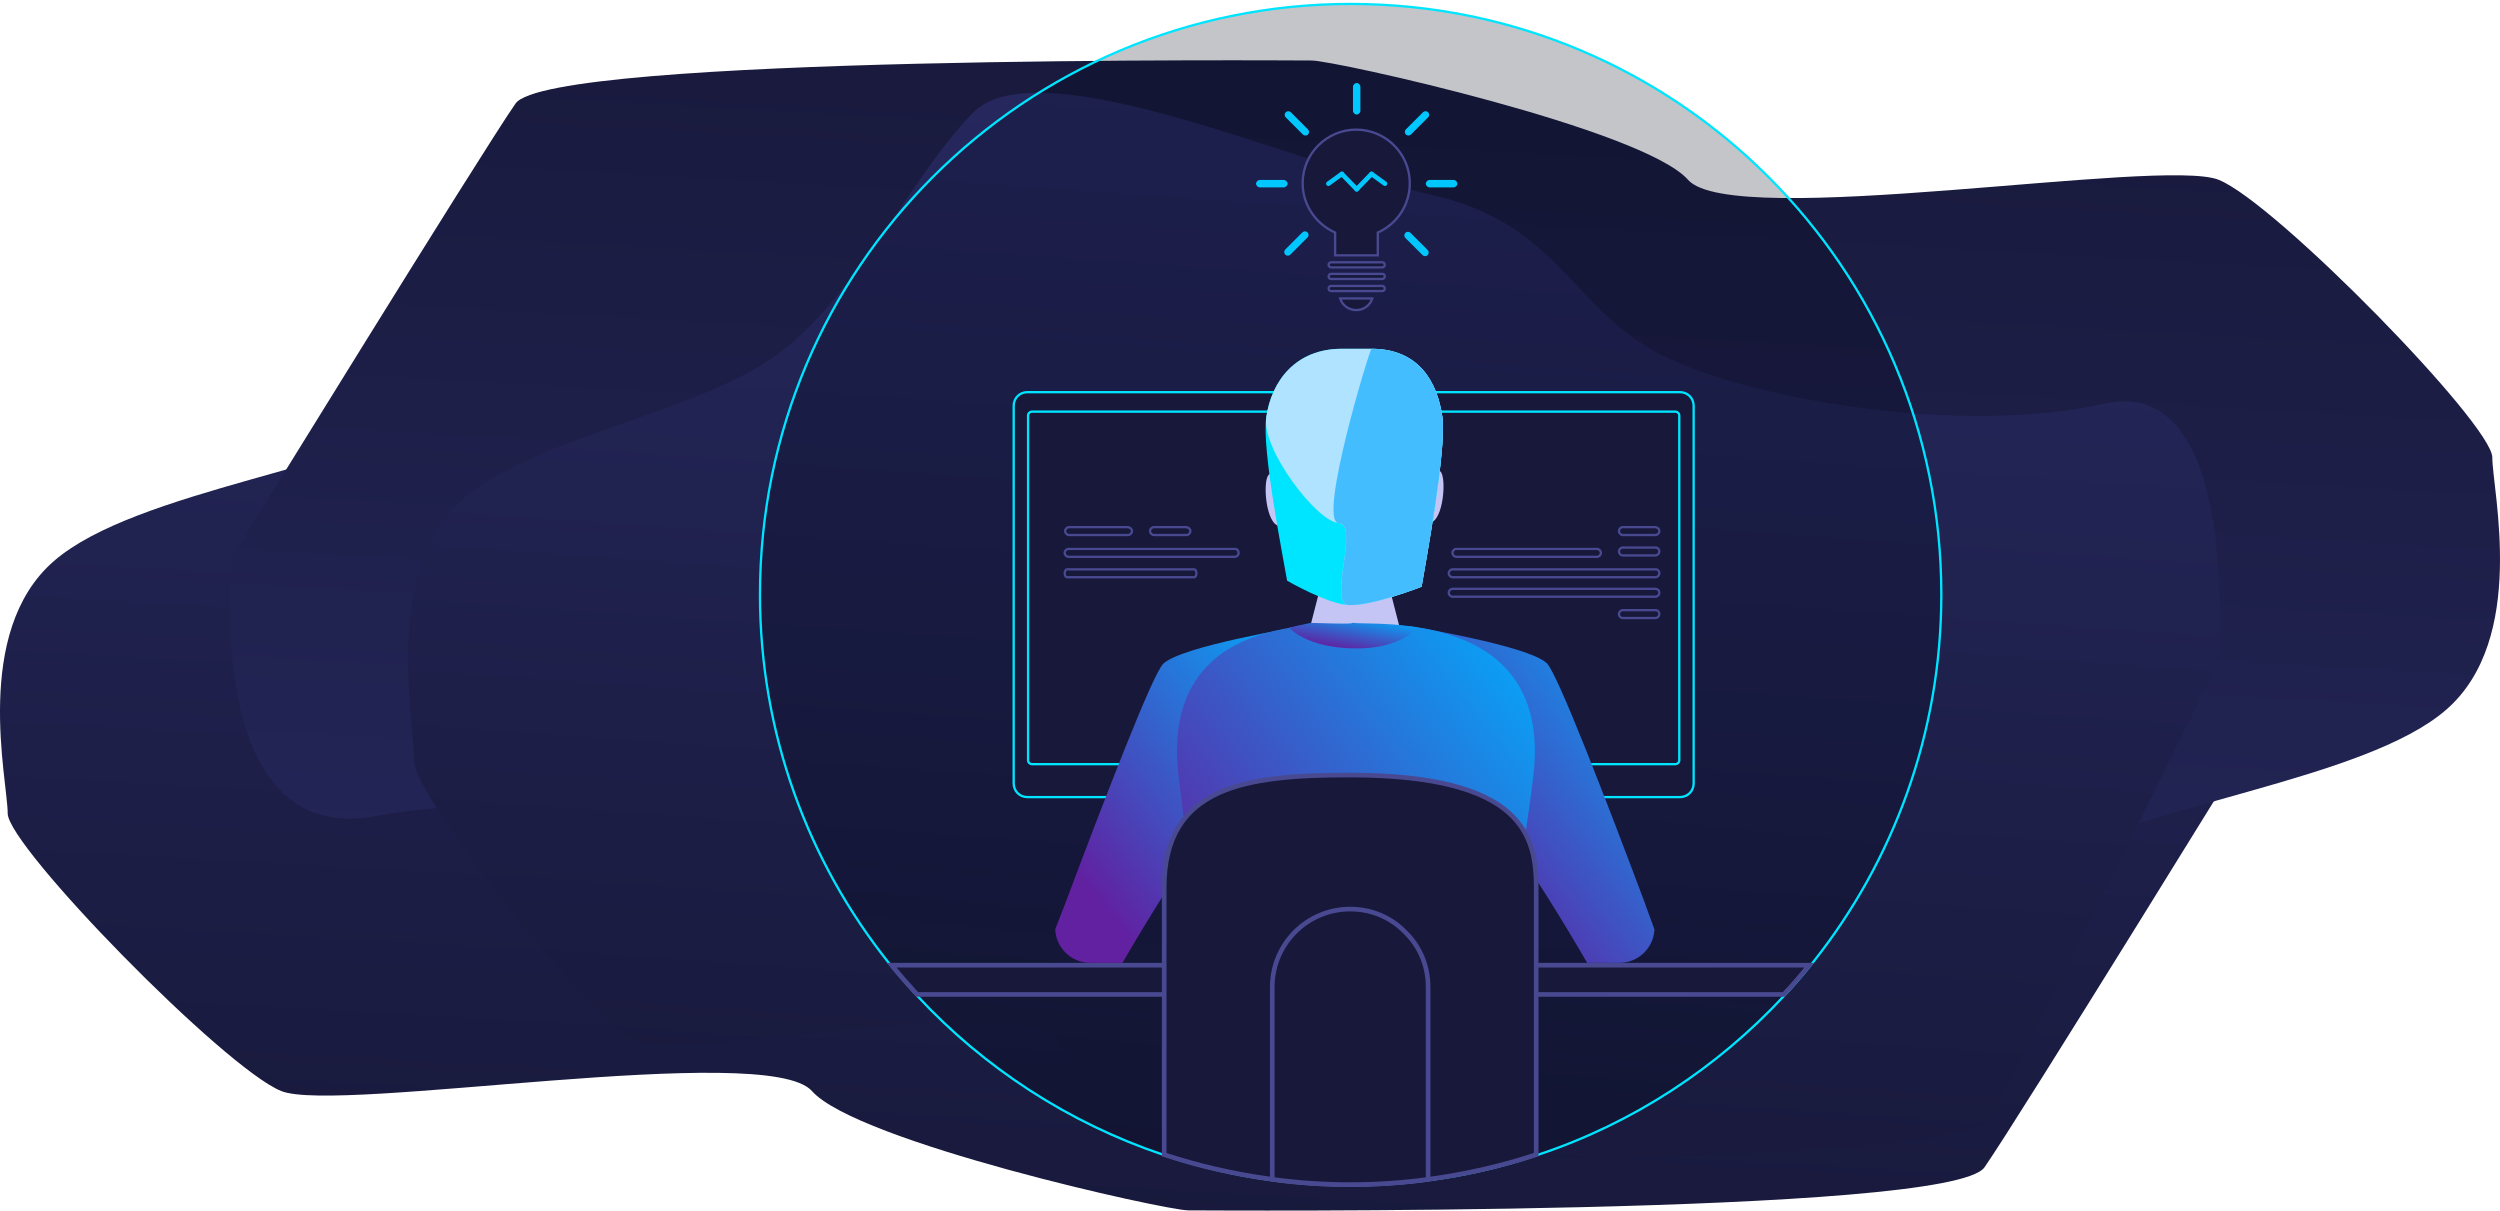 <svg width="539" height="261" viewBox="0 0 539 261" fill="none" xmlns="http://www.w3.org/2000/svg">
<g id="Illustration_A warning">
<path id="Path 6" fill-rule="evenodd" clip-rule="evenodd" d="M488.978 153.854C488.978 153.854 495.704 91.162 458.172 98.043C420.639 104.924 362.121 97.278 338.146 87.339C314.17 77.4 310.834 59.051 276.091 52.935C241.347 46.819 170.169 20.825 152.552 35.351C134.935 49.877 122.125 74.036 99.854 87.339C77.583 100.642 29.232 105.67 11.615 120.97C-6.003 136.27 1.657 168.255 1.657 175.368C1.657 182.482 48.381 230.29 60.636 235.229C72.892 240.169 165.388 224.287 175.055 235.229C184.722 246.172 251.254 260.955 256.214 260.955C261.175 260.955 420.502 262.197 427.847 251.679C435.193 241.16 488.978 153.854 488.978 153.854Z" fill="url(#paint0_linear)"/>
<path id="Path 6_2" fill-rule="evenodd" clip-rule="evenodd" d="M50.022 120.146C50.022 120.146 43.296 182.838 80.828 175.957C118.361 169.076 176.879 176.722 200.854 186.661C224.83 196.6 228.166 214.949 262.909 221.065C297.653 227.181 368.831 253.175 386.448 238.649C404.065 224.123 416.875 199.964 439.146 186.661C461.417 173.358 509.768 168.33 527.385 153.03C545.003 137.73 537.343 105.745 537.343 98.632C537.343 91.518 490.619 43.71 478.364 38.771C466.108 33.831 373.612 49.713 363.945 38.771C354.278 27.828 287.746 13.045 282.786 13.045C277.825 13.045 118.498 11.803 111.153 22.321C103.807 32.84 50.022 120.146 50.022 120.146Z" fill="url(#paint1_linear)"/>
<path id="Path 6_3" fill-rule="evenodd" clip-rule="evenodd" d="M478.184 142.854C478.184 142.854 483.552 80.162 453.602 87.043C423.653 93.924 376.958 86.278 357.826 76.339C338.695 66.4 336.033 48.051 308.309 41.935C280.585 35.819 223.788 9.825 209.73 24.351C195.672 38.877 185.45 63.036 167.679 76.339C149.908 89.642 111.326 94.67 97.268 109.97C83.21 125.27 89.322 157.255 89.322 164.368C89.322 171.482 126.606 219.29 136.385 224.229C146.165 229.169 219.973 213.287 227.687 224.229C235.401 235.172 288.49 249.955 292.449 249.955C296.407 249.955 423.543 251.197 429.405 240.679C435.266 230.16 478.184 142.854 478.184 142.854Z" fill="url(#paint2_linear)"/>
<path id="Path" d="M384.619 214.727L384.617 214.73C370.244 230.2 352.08 242.176 331.621 248.963L331.62 248.963C318.946 253.254 305.273 255.55 291.2 255.55C277.027 255.55 263.454 253.254 250.78 248.963L250.78 248.963C230.32 242.077 212.156 230.2 197.784 214.731C195.587 212.334 193.491 209.939 191.496 207.445C174.229 185.687 163.85 158.141 163.85 128.2C163.85 57.838 220.838 0.85 291.2 0.85C361.562 0.85 418.55 57.838 418.55 128.2C418.55 158.141 408.171 185.687 390.904 207.445C388.907 209.942 386.812 212.435 384.619 214.727Z" fill="url(#paint3_linear)" stroke="#00E5FF" stroke-width="0.5"/>
<path id="Path_2" d="M365.15 168.9C365.15 170.562 363.862 171.85 362.2 171.85H221.5C219.838 171.85 218.55 170.562 218.55 168.9V87.5C218.55 85.838 219.838 84.55 221.5 84.55H362.2C363.862 84.55 365.15 85.838 365.15 87.5V168.9Z" fill="#17183A" stroke="#00E5FF" stroke-width="0.5"/>
<path id="Path_3" d="M222.5 164.75C222.023 164.75 221.65 164.347 221.65 164V89.5C221.65 89.153 222.023 88.75 222.5 88.75H361.2C361.677 88.75 362.05 89.153 362.05 89.5V164C362.05 164.347 361.677 164.75 361.2 164.75H222.5Z" fill="#17183A" stroke="#00E5FF" stroke-width="0.5"/>
<path id="Path_4" d="M267.05 119.2C267.05 119.662 266.662 120.05 266.2 120.05H230.4C229.938 120.05 229.55 119.662 229.55 119.2C229.55 118.738 229.938 118.35 230.4 118.35H266.2C266.487 118.35 266.694 118.451 266.83 118.596C266.969 118.744 267.05 118.955 267.05 119.2Z" fill="#17183A" stroke="#494991" stroke-width="0.5"/>
<path id="Path_5" d="M345.15 119.2C345.15 119.662 344.762 120.05 344.3 120.05H314C313.538 120.05 313.15 119.662 313.15 119.2C313.15 118.738 313.538 118.35 314 118.35H344.3C344.762 118.35 345.15 118.738 345.15 119.2Z" fill="#17183A" stroke="#494991" stroke-width="0.5"/>
<path id="Path_6" d="M257.95 123.6C257.95 123.859 257.881 124.087 257.784 124.242C257.683 124.402 257.578 124.45 257.507 124.45H229.993C229.922 124.45 229.817 124.402 229.716 124.242C229.618 124.087 229.55 123.859 229.55 123.6C229.55 123.341 229.618 123.113 229.716 122.958C229.817 122.798 229.922 122.75 229.993 122.75H257.507C257.578 122.75 257.683 122.798 257.784 122.958C257.881 123.113 257.95 123.341 257.95 123.6Z" fill="#17183A" stroke="#494991" stroke-width="0.5"/>
<path id="Path_7" d="M357.75 123.6C357.75 124.062 357.362 124.45 356.9 124.45H313.2C312.738 124.45 312.35 124.062 312.35 123.6C312.35 123.138 312.738 122.75 313.2 122.75H357C357.432 122.75 357.75 123.106 357.75 123.6Z" fill="#17183A" stroke="#494991" stroke-width="0.5"/>
<path id="Path_8" d="M357.75 127.8C357.75 128.262 357.362 128.65 356.9 128.65H313.2C312.738 128.65 312.35 128.262 312.35 127.8C312.35 127.338 312.738 126.95 313.2 126.95H356.978C357.225 126.995 357.415 127.097 357.542 127.233C357.671 127.371 357.75 127.559 357.75 127.8Z" fill="#17183A" stroke="#494991" stroke-width="0.5"/>
<path id="Path_9" d="M244.05 114.5C244.05 114.962 243.662 115.35 243.2 115.35H230.5C230.038 115.35 229.65 114.962 229.65 114.5C229.65 114.038 230.038 113.65 230.5 113.65H243.179C243.7 113.744 244.05 114.074 244.05 114.5Z" fill="#17183A" stroke="#494991" stroke-width="0.5"/>
<path id="Path_10" d="M256.65 114.5C256.65 114.962 256.262 115.35 255.8 115.35H248.8C248.338 115.35 247.95 114.962 247.95 114.5C247.95 114.038 248.338 113.65 248.8 113.65H255.779C256.3 113.744 256.65 114.074 256.65 114.5Z" fill="#17183A" stroke="#494991" stroke-width="0.5"/>
<path id="Path_11" d="M357.75 114.5C357.75 114.962 357.362 115.35 356.9 115.35H349.9C349.438 115.35 349.05 114.962 349.05 114.5C349.05 114.038 349.438 113.65 349.9 113.65H356.882C357.185 113.696 357.399 113.802 357.536 113.939C357.672 114.075 357.75 114.259 357.75 114.5Z" fill="#17183A" stroke="#494991" stroke-width="0.5"/>
<path id="Path_12" d="M357.75 118.9C357.75 119.362 357.362 119.75 356.9 119.75H349.9C349.438 119.75 349.05 119.362 349.05 118.9C349.05 118.438 349.438 118.05 349.9 118.05H356.9C357.187 118.05 357.394 118.151 357.53 118.296C357.669 118.444 357.75 118.655 357.75 118.9Z" fill="#17183A" stroke="#494991" stroke-width="0.5"/>
<path id="Path_13" d="M357.75 132.4C357.75 132.862 357.362 133.25 356.9 133.25H349.9C349.438 133.25 349.05 132.862 349.05 132.4C349.05 131.938 349.438 131.55 349.9 131.55H356.9C357.187 131.55 357.394 131.651 357.53 131.796C357.669 131.944 357.75 132.155 357.75 132.4Z" fill="#17183A" stroke="#494991" stroke-width="0.5"/>
<path id="Path_14" d="M197.72 214.4C195.818 212.321 193.994 210.243 192.247 208.1H390.056C388.304 210.264 386.481 212.407 384.586 214.4H197.72Z" fill="#17183A" stroke="#494991"/>
<g id="Group">
<path id="Path_15" d="M287.85 50.3V50.14L287.705 50.073C283.687 48.211 280.85 44.196 280.85 39.5C280.85 33.138 286.038 27.95 292.4 27.95C298.762 27.95 303.95 33.138 303.95 39.5C303.95 44.199 301.21 48.213 297.195 50.073L297.05 50.14V50.3V55.05H292.8H292.1H287.85V50.3Z" fill="#17183A" stroke="#494991" stroke-width="0.5"/>
<path id="Path_16" d="M298.55 57.1C298.55 57.383 298.342 57.65 298 57.65H287C286.717 57.65 286.45 57.442 286.45 57.1C286.45 56.817 286.658 56.55 287 56.55H298C298.342 56.55 298.55 56.817 298.55 57.1Z" fill="#17183A" stroke="#494991" stroke-width="0.5"/>
<path id="Path_17" d="M298.55 59.6C298.55 59.883 298.342 60.15 298 60.15H287C286.717 60.15 286.45 59.942 286.45 59.6C286.45 59.317 286.658 59.05 287 59.05H298C298.2 59.05 298.33 59.109 298.411 59.189C298.491 59.27 298.55 59.4 298.55 59.6Z" fill="#17183A" stroke="#494991" stroke-width="0.5"/>
<path id="Path_18" d="M298.55 62.2C298.55 62.483 298.342 62.75 298 62.75H287C286.717 62.75 286.45 62.542 286.45 62.2C286.45 61.917 286.658 61.65 287 61.65H298C298.342 61.65 298.55 61.917 298.55 62.2Z" fill="#17183A" stroke="#494991" stroke-width="0.5"/>
<path id="Path_19" fill-rule="evenodd" clip-rule="evenodd" d="M293.3 23.9C293.3 24.3 292.9 24.7 292.5 24.7C292.1 24.7 291.7 24.3 291.7 23.9V18.7C291.7 18.3 292.1 17.9 292.5 17.9C292.9 17.9 293.3 18.3 293.3 18.7V23.9Z" fill="#00C8FF"/>
<path id="Path_20" fill-rule="evenodd" clip-rule="evenodd" d="M282 27.9C282.3 28.2 282.3 28.7 282 29C281.7 29.3 281.2 29.3 280.9 29L277.2 25.3C276.9 25 276.9 24.5 277.2 24.2C277.5 23.9 278 23.9 278.3 24.2L282 27.9Z" fill="#00C8FF"/>
<path id="Path_21" fill-rule="evenodd" clip-rule="evenodd" d="M276.8 38.8C277.2 38.8 277.6 39.2 277.6 39.6C277.6 40 277.2 40.4 276.8 40.4H271.6C271.2 40.4 270.8 40 270.8 39.6C270.8 39.2 271.2 38.8 271.6 38.8H276.8Z" fill="#00C8FF"/>
<path id="Path_22" fill-rule="evenodd" clip-rule="evenodd" d="M280.8 50.1C281.1 49.8 281.6 49.8 281.9 50.1C282.2 50.4 282.2 50.9 281.9 51.2L278.2 54.9C277.9 55.2 277.4 55.2 277.1 54.9C276.8 54.6 276.8 54.1 277.1 53.8L280.8 50.1Z" fill="#00C8FF"/>
<path id="Path_23" fill-rule="evenodd" clip-rule="evenodd" d="M303 51.3C302.7 51 302.7 50.5 303 50.2C303.3 49.9 303.8 49.9 304.1 50.2L307.8 53.9C308.1 54.2 308.1 54.7 307.8 55C307.5 55.3 307 55.3 306.7 55L303 51.3Z" fill="#00C8FF"/>
<path id="Path_24" fill-rule="evenodd" clip-rule="evenodd" d="M308.2 40.4C307.8 40.4 307.4 40 307.4 39.6C307.4 39.2 307.8 38.8 308.2 38.8H313.4C313.8 38.8 314.2 39.2 314.2 39.6C314.2 40 313.8 40.4 313.4 40.4H308.2Z" fill="#00C8FF"/>
<path id="Path_25" fill-rule="evenodd" clip-rule="evenodd" d="M304.2 29C303.9 29.3 303.4 29.3 303.1 29C302.8 28.7 302.8 28.2 303.1 27.9L306.8 24.2C307.1 23.9 307.6 23.9 307.9 24.2C308.2 24.5 308.2 25 307.9 25.3L304.2 29Z" fill="#00C8FF"/>
<g id="Group_2">
<path id="Path_26" d="M289.3 37.5L292.5 40.8" stroke="#00C8FF" stroke-linecap="round"/>
<path id="Path_27" d="M286.4 39.6L289.3 37.5" stroke="#00C8FF" stroke-linecap="round"/>
<path id="Path_28" d="M295.7 37.5L292.5 40.8" stroke="#00C8FF" stroke-linecap="round"/>
<path id="Path_29" d="M298.6 39.6L295.7 37.5" stroke="#00C8FF" stroke-linecap="round"/>
</g>
<path id="Path_30" d="M292.4 66.85C290.737 66.85 289.403 65.788 288.93 64.35H295.87C295.397 65.788 294.063 66.85 292.4 66.85Z" fill="#17183A" stroke="#494991" stroke-width="0.5"/>
</g>
<path id="Path_31" fill-rule="evenodd" clip-rule="evenodd" d="M356.7 200.4C356.5 204.4 353.2 207.6 349.1 207.6H342.2C339.3 202.6 336.1 197.3 333 192.4C326.5 182.2 320.1 173.6 316.3 172.4C306.4 169.2 305.5 137.3 304.7 136.2L304 135C304 135 329.6 139.2 333.5 143C335.8 145.2 346.3 172.5 354.6 194.6C355.3 196.7 356.1 198.6 356.7 200.4Z" fill="url(#paint4_linear)"/>
<path id="Path_32" fill-rule="evenodd" clip-rule="evenodd" d="M301.9 135.8L299.3 125.7L292.1 126.9L284.9 125.7L282.3 135.8C282.3 135.8 286 138.2 291.8 138.5C291.9 138.5 292 138.5 292.1 138.5C292.2 138.5 292.3 138.5 292.4 138.5C298.2 138.2 301.9 135.8 301.9 135.8Z" fill="#C4C5F4"/>
<path id="Path_33" fill-rule="evenodd" clip-rule="evenodd" d="M276.6 102.8C276.6 102.8 274.7 101 273.5 102.4C272.2 103.8 272.9 113 275.8 113.4C278.8 113.8 278.5 111.9 278.5 111.9L276.6 102.8Z" fill="#C4C5F4"/>
<path id="Path_34" fill-rule="evenodd" clip-rule="evenodd" d="M307.5 102.1C307.5 102.1 309.4 100.3 310.6 101.7C311.9 103.1 311.2 112.3 308.3 112.7C305.3 113.1 305.6 111.2 305.6 111.2L307.5 102.1Z" fill="#C4C5F4"/>
<path id="Path_35" fill-rule="evenodd" clip-rule="evenodd" d="M306.5 126.5C307.4 121.2 311.9 96.9 311 90C309.9 82.2 305.8 75.2 295.7 75.2C295.3 75.2 289.7 75.2 289.3 75.2C279.3 75.2 274.1 82.2 273 90C272 96.9 276.6 119.9 277.5 125.2C277.5 125.2 286.19 130.242 290.8 130.449C295.857 130.675 306.5 126.5 306.5 126.5Z" fill="#00E5FF"/>
<g id="Path_36">
<path fill-rule="evenodd" clip-rule="evenodd" d="M306.5 126.5C307.4 121.2 311.9 96.9 311 90C309.9 82.2 305.8 75.2 295.7 75.2C295.3 75.2 289.7 75.2 289.3 75.2C279.3 75.2 274.1 82.2 273 90C272 96.9 283.99 112.549 288.6 112.755C293.21 112.962 286.19 130.242 290.8 130.449C295.857 130.675 306.5 126.5 306.5 126.5Z" fill="#AFE3FF" style="mix-blend-mode:multiply"/>
</g>
<g id="Path_37">
<path fill-rule="evenodd" clip-rule="evenodd" d="M306.5 126.5C307.4 121.2 311.9 96.9 311 90C309.9 82.2 305.8 75.2 295.7 75.2C295.3 75.2 283.99 112.549 288.6 112.755C293.21 112.962 286.19 130.242 290.8 130.449C295.857 130.675 306.5 126.5 306.5 126.5Z" fill="#44BDFF" style="mix-blend-mode:multiply"/>
</g>
<path id="Path_38" fill-rule="evenodd" clip-rule="evenodd" d="M227.5 200.4C227.7 204.4 231 207.6 235.1 207.6H242C244.9 202.6 248.1 197.3 251.2 192.4C257.7 182.2 264.1 173.6 267.9 172.4C277.8 169.2 278.7 137.3 279.5 136.2L280.3 135.1C280.3 135.1 254.7 139.3 250.8 143.1C248.5 145.3 238 172.6 229.7 194.7C228.9 196.7 228.2 198.6 227.5 200.4Z" fill="url(#paint5_linear)"/>
<path id="Path_39" fill-rule="evenodd" clip-rule="evenodd" d="M291.8 134.3C291.8 134.2 291.7 134.3 291.6 134.3C291.5 134.3 291.4 134.3 291.4 134.3V134.4C287.2 135 249.9 131.4 254.1 167.2C258.5 204.9 265 237.8 265 237.8H316C316 237.8 326.1 204.8 330.6 167.2C334.8 131.2 296 134.9 291.8 134.3Z" fill="url(#paint6_linear)"/>
<path id="Path_40" fill-rule="evenodd" clip-rule="evenodd" d="M282.5 134.3L277.9 135.3C277.9 135.3 281.5 139.6 291.8 139.8C302.2 140 305.5 135.3 305.5 135.3L301.5 134.8L282.5 134.3Z" fill="url(#paint7_linear)"/>
<g id="Group_3">
<path id="Path_41" d="M308.332 254.205L308.329 254.205C302.754 255.002 296.978 255.4 291.1 255.4C285.223 255.4 279.546 255.002 273.869 254.205L273.868 254.205C266.019 253.125 258.365 251.37 251 248.939V191.4C251 185.867 252.117 181.613 254.106 178.334C256.092 175.059 258.971 172.72 262.561 171.054C269.772 167.706 279.79 167.1 291 167.1C309.916 167.1 319.935 170.499 325.232 175.175C330.5 179.825 331.2 185.833 331.2 191.4V248.939C323.835 251.37 316.181 253.125 308.332 254.205Z" fill="#17183A" stroke="#494991"/>
<path id="Path_42" d="M302.941 200.948L302.946 200.954L302.952 200.959C306.055 203.965 307.9 208.136 307.9 212.8V254.266C302.458 255.022 296.827 255.4 291.1 255.4C285.372 255.4 279.833 255.021 274.3 254.265V212.8C274.3 203.574 281.778 196 291.1 196C295.764 196 299.935 197.845 302.941 200.948Z" fill="#17183A" stroke="#494991"/>
</g>
</g>
<defs>
<linearGradient id="paint0_linear" x1="863.344" y1="-50.104" x2="842.752" y2="315.419" gradientUnits="userSpaceOnUse">
<stop stop-color="#2D2F70"/>
<stop offset="0.535" stop-color="#212352"/>
<stop offset="1" stop-color="#171839"/>
</linearGradient>
<linearGradient id="paint1_linear" x1="-324.344" y1="324.104" x2="-303.752" y2="-41.419" gradientUnits="userSpaceOnUse">
<stop stop-color="#2D2F70"/>
<stop offset="0.535" stop-color="#212352"/>
<stop offset="1" stop-color="#171839"/>
</linearGradient>
<linearGradient id="paint2_linear" x1="776.913" y1="-61.104" x2="751.153" y2="303.761" gradientUnits="userSpaceOnUse">
<stop stop-color="#2D2F70"/>
<stop offset="0.535" stop-color="#212352"/>
<stop offset="1" stop-color="#171839"/>
</linearGradient>
<linearGradient id="paint3_linear" x1="722.628" y1="1261.7" x2="825.229" y2="218.486" gradientUnits="userSpaceOnUse">
<stop stop-color="#17183A"/>
<stop offset="1" stop-color="#000516" stop-opacity="0.23"/>
</linearGradient>
<linearGradient id="paint4_linear" x1="338.216" y1="226.36" x2="394.831" y2="182.607" gradientUnits="userSpaceOnUse">
<stop stop-color="#6121A1"/>
<stop offset="1" stop-color="#00AEFF"/>
</linearGradient>
<linearGradient id="paint5_linear" x1="261.781" y1="226.334" x2="318.364" y2="182.463" gradientUnits="userSpaceOnUse">
<stop stop-color="#6121A1"/>
<stop offset="1" stop-color="#00AEFF"/>
</linearGradient>
<linearGradient id="paint6_linear" x1="303.86" y1="264.556" x2="385.112" y2="200.106" gradientUnits="userSpaceOnUse">
<stop stop-color="#6121A1"/>
<stop offset="1" stop-color="#00AEFF"/>
</linearGradient>
<linearGradient id="paint7_linear" x1="295.82" y1="141.229" x2="297.426" y2="132.656" gradientUnits="userSpaceOnUse">
<stop stop-color="#6121A1"/>
<stop offset="1" stop-color="#00AEFF"/>
</linearGradient>
</defs>
</svg>
